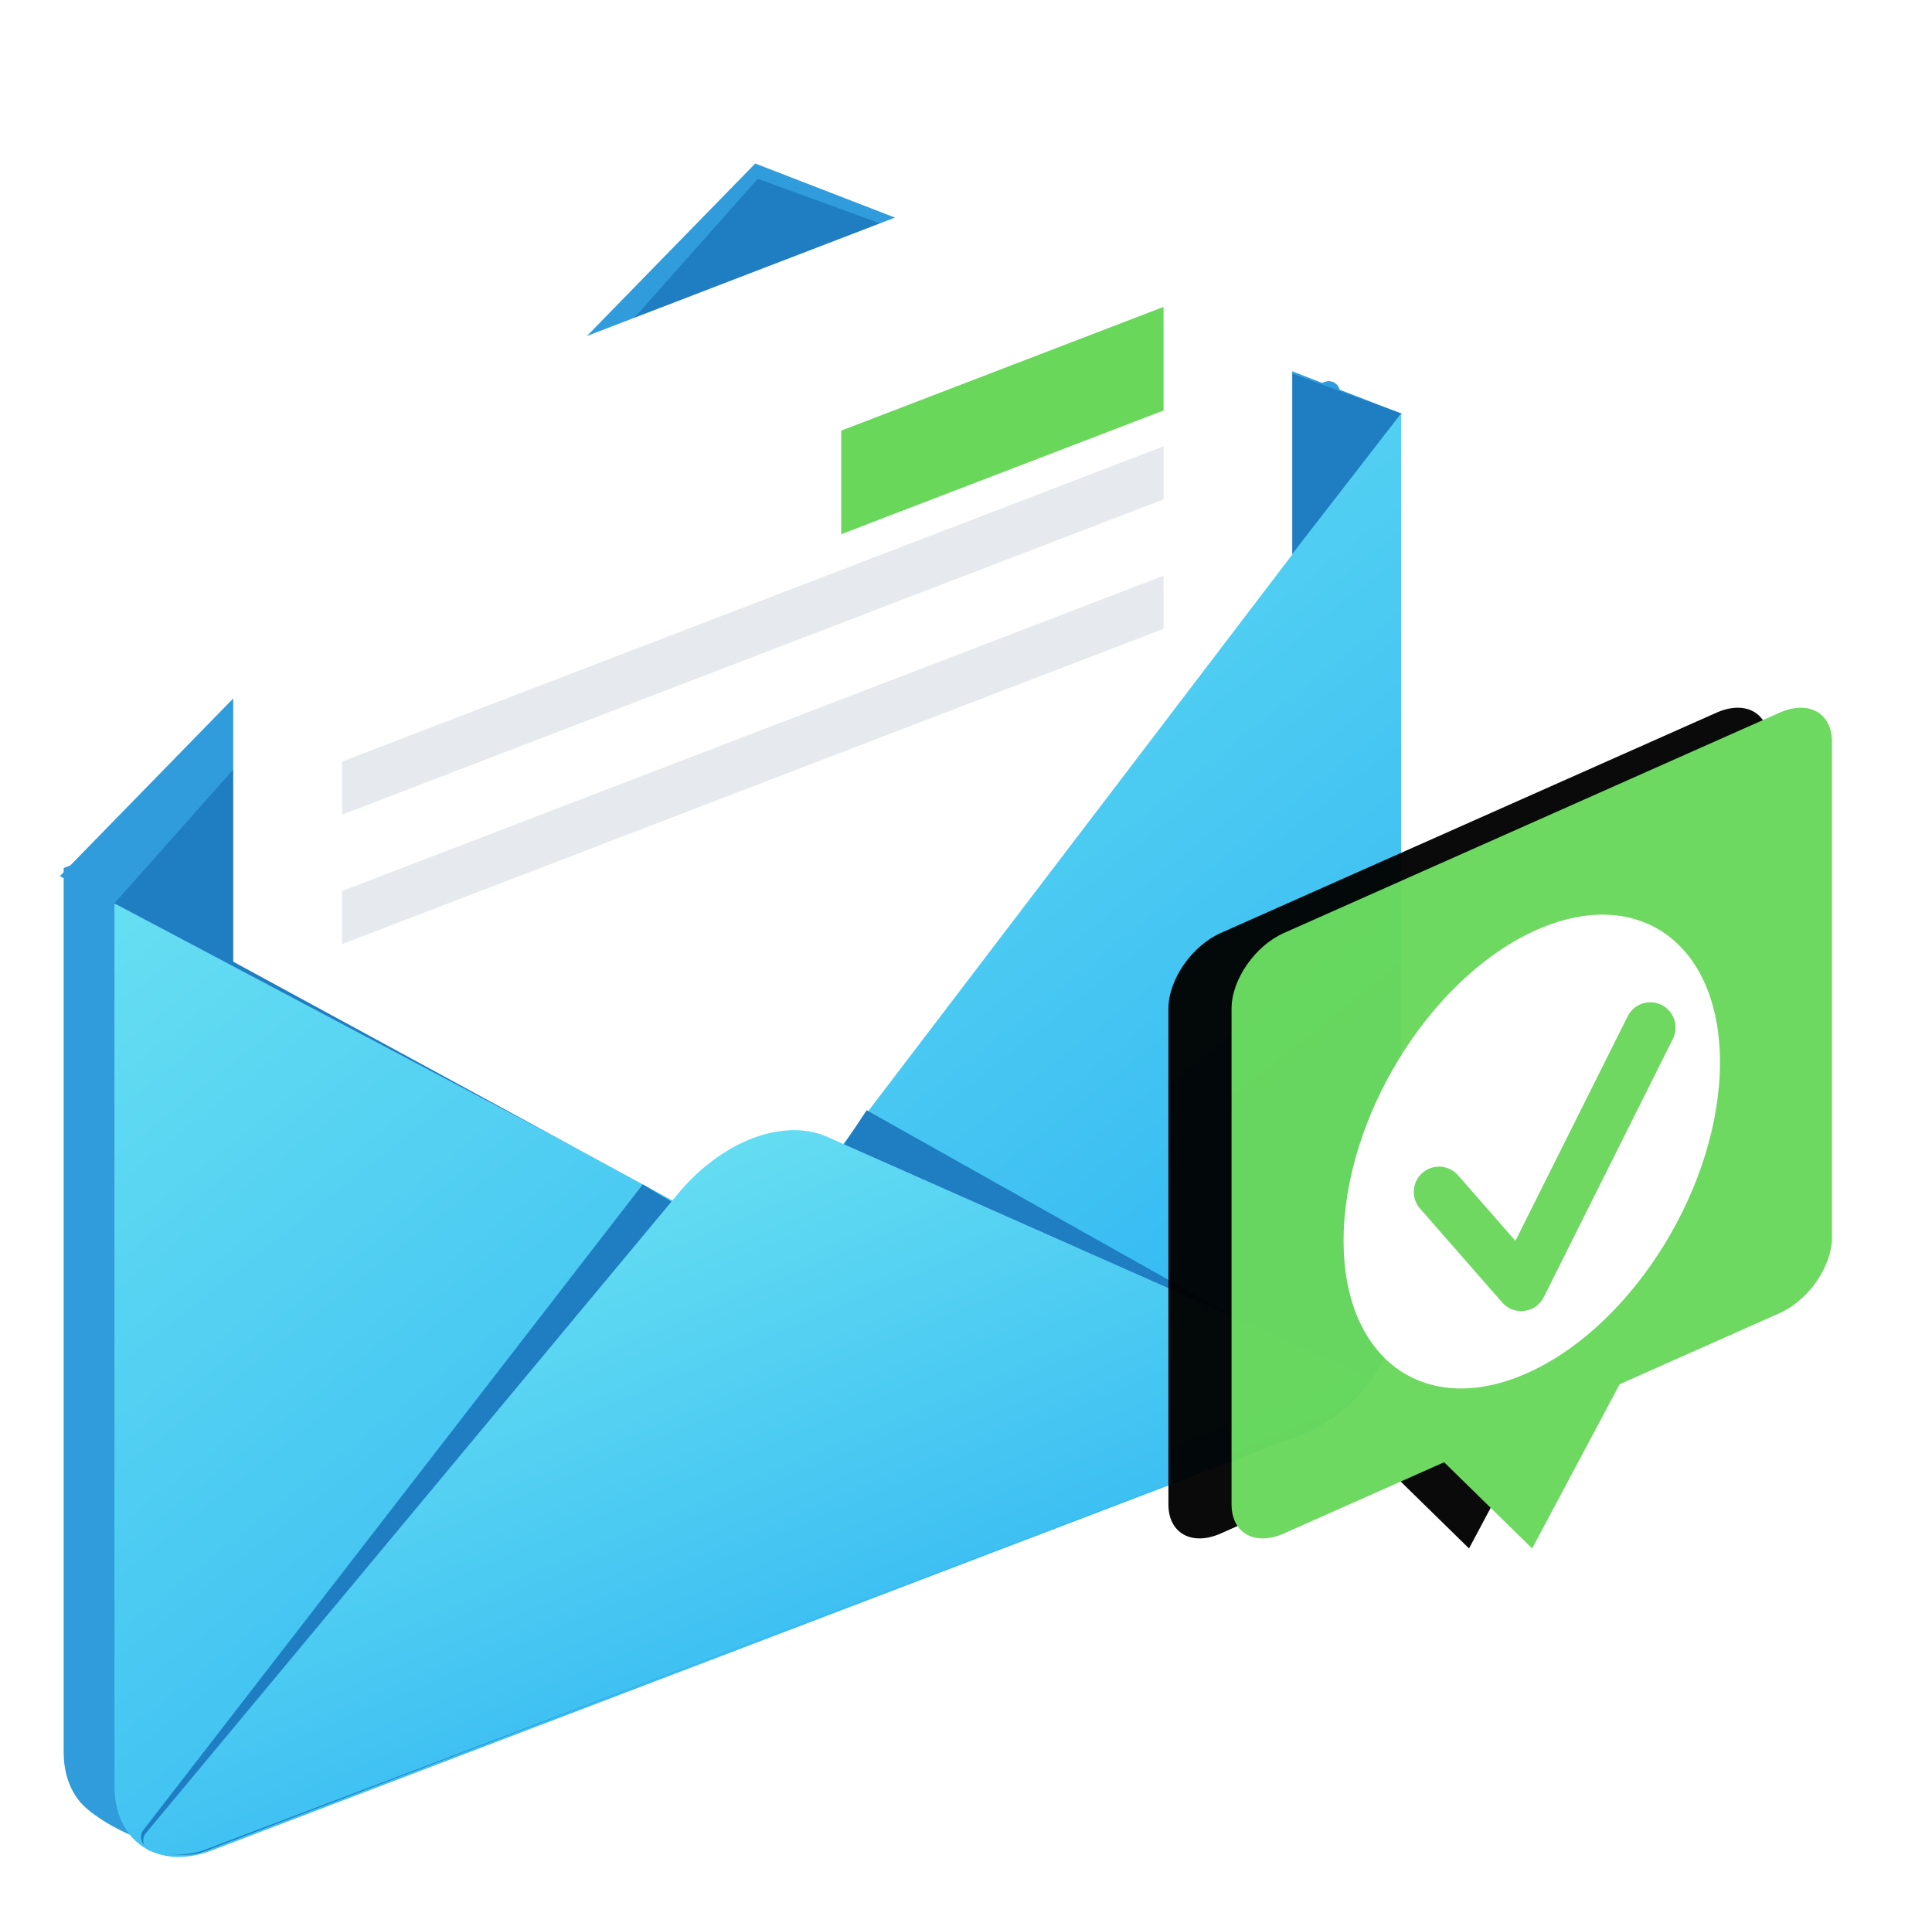 <svg xmlns="http://www.w3.org/2000/svg" xmlns:xlink="http://www.w3.org/1999/xlink" width="153" height="152" viewBox="0 0 153 152">
    <defs>
        <filter id="a" width="117.6%" height="113.4%" x="-12.5%" y="-8.1%" filterUnits="objectBoundingBox">
            <feOffset dx="-4" dy="-2" in="SourceAlpha" result="shadowOffsetOuter1"/>
            <feGaussianBlur in="shadowOffsetOuter1" result="shadowBlurOuter1" stdDeviation="2.5"/>
            <feColorMatrix in="shadowBlurOuter1" result="shadowMatrixOuter1" values="0 0 0 0 0.004 0 0 0 0 0.278 0 0 0 0 0.6 0 0 0 0.133 0"/>
            <feMerge>
                <feMergeNode in="shadowMatrixOuter1"/>
                <feMergeNode in="SourceGraphic"/>
            </feMerge>
        </filter>
        <linearGradient id="b" x1="100%" x2="22.277%" y1="-13.447%" y2="95.402%">
            <stop offset="0%" stop-color="#80F2F1"/>
            <stop offset="100%" stop-color="#26AEF3"/>
        </linearGradient>
        <path id="d" d="M31.265 53.6l12.669-5.63c2.29-1.017 4.145-3.697 4.145-5.987V2.73c0-2.29-1.856-3.32-4.145-2.303L4.676 17.872C2.386 18.889.53 21.57.53 23.859v39.254c0 2.29 1.856 3.32 4.146 2.303l12.688-5.638 6.972 6.825 6.929-13.002z"/>
        <filter id="c" width="192.5%" height="166.1%" x="-56.8%" y="-33%" filterUnits="objectBoundingBox">
            <feOffset dx="-5" in="SourceAlpha" result="shadowOffsetOuter1"/>
            <feGaussianBlur in="shadowOffsetOuter1" result="shadowBlurOuter1" stdDeviation="6.5"/>
            <feColorMatrix in="shadowBlurOuter1" values="0 0 0 0 0.035 0 0 0 0 0.506 0 0 0 0 0.745 0 0 0 0.2 0"/>
        </filter>
    </defs>
    <g fill="none" fill-rule="evenodd">
        <g fill-rule="nonzero" filter="url(#a)" transform="translate(7.465 7.136)">
            <path fill="#309CDB" d="M102.656 25.944V94.61c0 4.502-3.517 9.404-7.685 11.01l-83.798 35.038c-2.429.936-6.477-1.422-7.878-2.693-1.077-.979-1.718-2.501-1.718-4.4V63.589l99.855-38.484a.9.9 0 0 1 1.224.84z"/>
            <path fill="#309CDB" d="M1.275 64.235l50.947 26.98 55.341-63.587L56.343 7.81z"/>
            <path fill="url(#b)" d="M.484 27.59v69.827c0 4.492 3.545 9.383 7.747 10.986l86.4 32.96c4.332 1.654 7.746-.719 7.746-5.075V66.462L.484 27.59z" transform="matrix(-1 0 0 1 107.976 0)"/>
            <path fill="#1F7DC2" d="M5.598 66.391l50.947 26.98 50.947-65.775L56.545 9.024z"/>
            <path fill="#FFF" d="M15.004 32.233v38.776l41.933 22.797 41.933-55.03V0z"/>
            <path fill="#1F7DC2" d="M8.295 141.161c1.775.641 3.248.739 4.417.292l86.883-33.192c2.113-.807 2.85-1.393 4.303-3.727L65.167 82.77l-7.838 11.825-9.89-5.954-39.066 50.497-.484.626a.9.9 0 0 0 .406 1.397z"/>
            <path fill="url(#b)" d="M99.369 141.465c-1.663.325-3.031.284-4.105-.123L8.38 108.415c-2.113-.8-4.094-2.51-5.546-4.432L46.012 84.84c3.434-1.441 8.187.36 11.62 4.403l41.805 50.222.45.542a.9.9 0 0 1-.518 1.46z" transform="matrix(-1 0 0 1 107.976 0)"/>
            <path fill="#68D75A" d="M88.68 19.163L63.153 28.96v8.2l25.529-9.795z"/>
            <path fill="#E6E9EE" d="M88.68 30.2L23.627 55.16v4.205L88.68 34.404zM88.68 40.447L23.627 65.41v4.205L88.68 44.652z"/>
        </g>
        <g opacity=".96" transform="translate(97 56)">
            <use fill="#000" filter="url(#c)" xlink:href="#d"/>
            <use fill="#68D75A" xlink:href="#d"/>
        </g>
        <path fill="#FFF" d="M121.305 108.553c8.23-3.896 14.903-14.833 14.903-24.43 0-9.595-6.673-14.216-14.903-10.32-8.231 3.895-14.903 14.832-14.903 24.428 0 9.597 6.672 14.218 14.903 10.322z"/>
        <path stroke="#6ED860" stroke-linecap="round" stroke-linejoin="round" stroke-width="4" d="M113.96 94.371l6.507 7.436 10.224-20.449"/>
    </g>
</svg>
